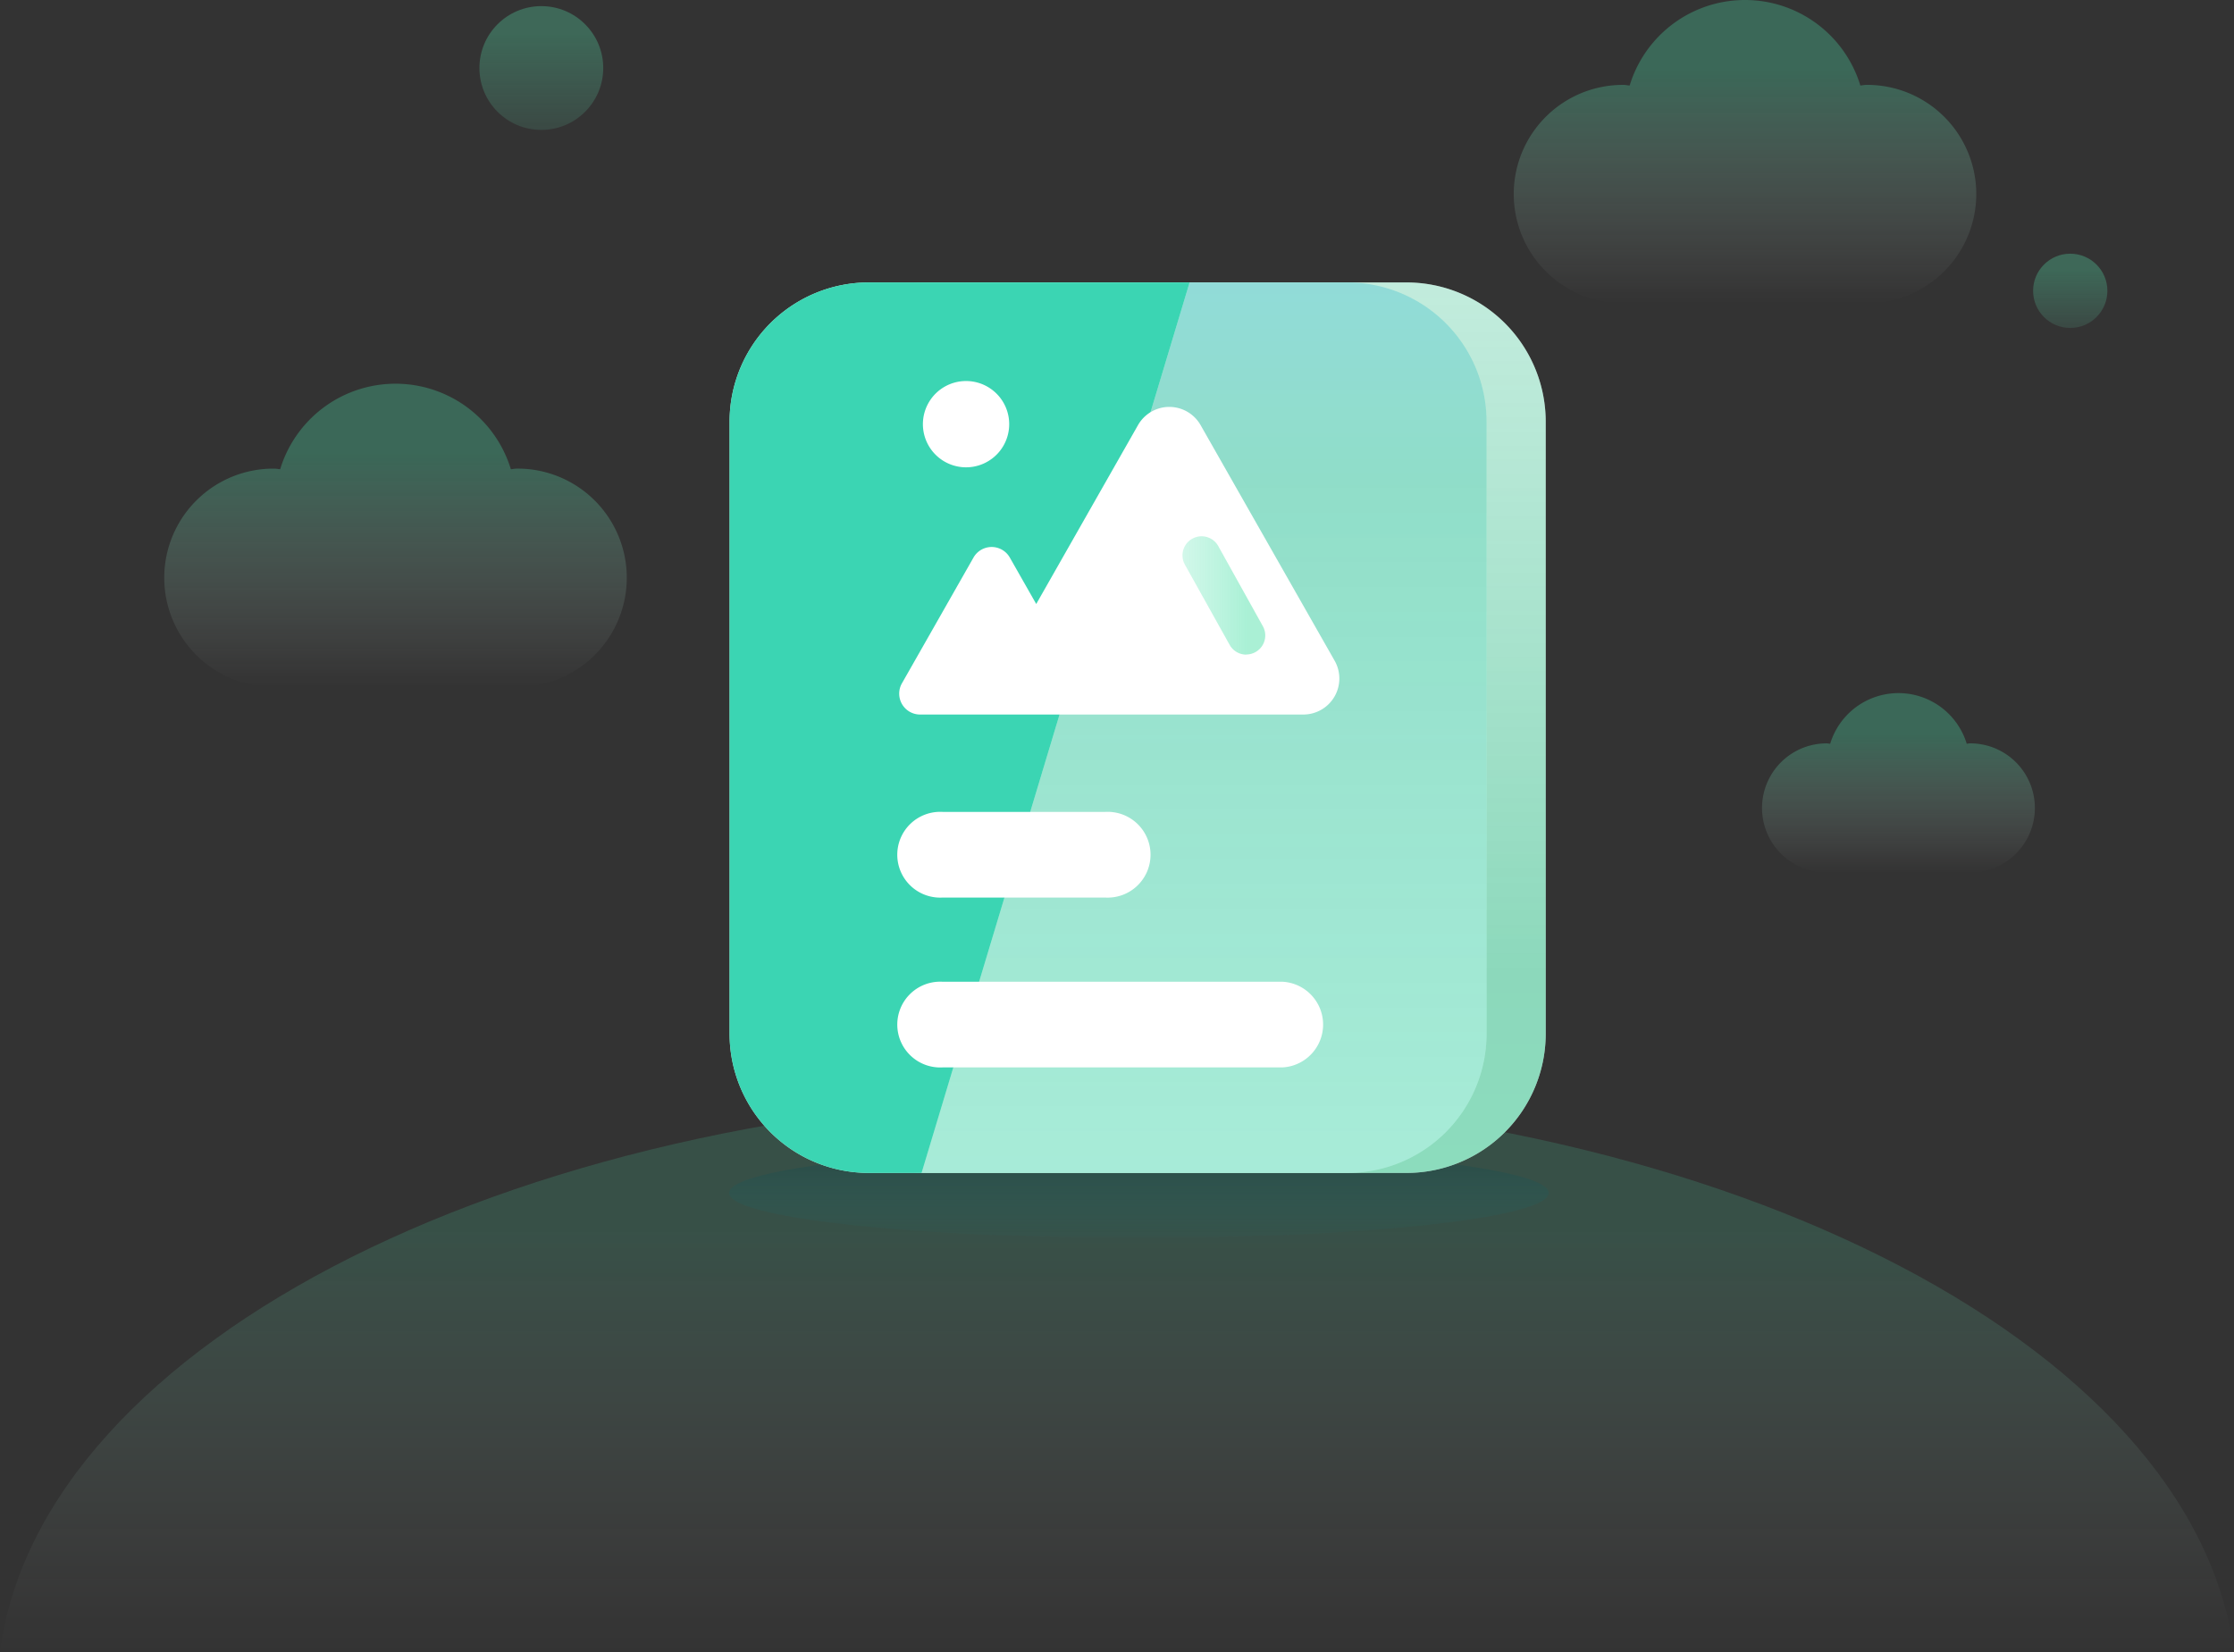 <svg xmlns="http://www.w3.org/2000/svg" xmlns:xlink="http://www.w3.org/1999/xlink" width="442.597" height="327.425" viewBox="0 0 442.597 327.425"><rect x="0" y="0" width="442.597" height="327.425" fill="#333333" stroke="none"/><defs><style>.a{opacity:0.17;fill:url(#a);}.b,.c,.d,.e,.f,.k{opacity:0.3;}.b{fill:url(#b);}.c{fill:url(#c);}.d{fill:url(#d);}.e{fill:url(#e);}.f{fill:url(#f);}.g{fill:url(#g);}.h{fill:#fff;}.i,.m{opacity:0.5;}.i{fill:url(#h);}.j{fill:#c4f2e2;}.k{fill:url(#i);}.l{fill:#3bd5b3;}.m{fill:url(#j);}</style><linearGradient id="a" x1="0.5" y1="1" x2="0.5" gradientUnits="objectBoundingBox"><stop offset="0" stop-color="#fff" stop-opacity="0"/><stop offset="0.77" stop-color="#4be2ac"/></linearGradient><linearGradient id="b" y1="1" y2="0" xlink:href="#a"/><linearGradient id="c" y1="1" y2="0" xlink:href="#a"/><linearGradient id="d" y1="1" y2="0" xlink:href="#a"/><linearGradient id="e" x1="0.5" y1="1" x2="0.5" gradientUnits="objectBoundingBox"><stop offset="0" stop-color="#6de7bb" stop-opacity="0.4"/><stop offset="0.77" stop-color="#55e2ac"/></linearGradient><linearGradient id="f" x1="0.5" y1="1" x2="0.5" y2="0" xlink:href="#e"/><linearGradient id="g" x1="0.5" y1="1" x2="0.5" gradientUnits="objectBoundingBox"><stop offset="0" stop-color="#009eaa" stop-opacity="0.02"/><stop offset="0.77" stop-color="#004c55" stop-opacity="0.2"/></linearGradient><linearGradient id="h" x1="0.5" x2="0.5" y2="1" gradientUnits="objectBoundingBox"><stop offset="0" stop-color="#39c190" stop-opacity="0.62"/><stop offset="0.77" stop-color="#1ab278"/><stop offset="1" stop-color="#1aba7d"/></linearGradient><linearGradient id="i" x1="0.5" y1="1" x2="0.5" gradientUnits="objectBoundingBox"><stop offset="0" stop-color="#30ceab" stop-opacity="0.639"/><stop offset="0.77" stop-color="#18af8d"/><stop offset="1" stop-color="#1ca8c1"/></linearGradient><linearGradient id="j" x1="0.001" y1="0.5" x2="1" y2="0.5" gradientUnits="objectBoundingBox"><stop offset="0" stop-color="#6de7bb" stop-opacity="0.62"/><stop offset="0.77" stop-color="#55e2ac"/></linearGradient></defs><g transform="translate(-3 -203.19)"><path class="a" d="M445.6,900.582C437.717,838.94,341.659,790.21,224.3,790.21S10.879,838.94,3,900.582Z" transform="translate(0 -369.966)"/><path class="b" d="M884.186,263.272a21.633,21.633,0,1,0,0-43.265c-.407,0-.784.1-1.187.126a23.879,23.879,0,0,0-45.7,0c-.4-.022-.78-.122-1.187-.122a21.633,21.633,0,1,0,0,43.265Z" transform="translate(-511.431 0)"/><path class="c" d="M161.116,468.9a21.633,21.633,0,1,0,0-43.265c-.407,0-.784.1-1.187.122a23.879,23.879,0,0,0-45.7,0c-.4-.022-.78-.118-1.187-.118a21.633,21.633,0,1,0,0,43.265Z" transform="translate(-55.72 -129.591)"/><path class="d" d="M988.364,610.188a12.8,12.8,0,1,0,0-25.607c-.24,0-.466.057-.7.072a14.132,14.132,0,0,0-27.048,0c-.237,0-.458-.07-.7-.07a12.8,12.8,0,1,0,0,25.607Z" transform="translate(-595.021 -234.093)"/><circle class="e" cx="7.358" cy="7.358" r="7.358" transform="translate(405.796 253.458)"/><circle class="f" cx="12.265" cy="12.265" r="12.265" transform="translate(97.983 204.403)"/><ellipse class="g" cx="81.187" cy="8.918" rx="81.187" ry="8.918" transform="translate(147.452 430.66)"/><path class="h" d="M548.005,354.55H453.2a27.584,27.584,0,0,0-27.584,27.587v121.28A27.584,27.584,0,0,0,453.2,531h94.8a27.585,27.585,0,0,0,27.587-27.587V382.137A27.585,27.585,0,0,0,548,354.55Z" transform="translate(-266.354 -95.394)"/><path class="i" d="M548.005,354.55H453.2a27.584,27.584,0,0,0-27.584,27.587v121.28A27.584,27.584,0,0,0,453.2,531h94.8a27.585,27.585,0,0,0,27.587-27.587V382.137A27.585,27.585,0,0,0,548,354.55Z" transform="translate(-266.354 -95.394)"/><path class="j" d="M516.3,354.55H421.5a27.585,27.585,0,0,0-27.587,27.591V503.417A27.584,27.584,0,0,0,421.5,531h94.8a27.584,27.584,0,0,0,27.587-27.587V382.137a27.584,27.584,0,0,0-27.591-27.587Z" transform="translate(-246.369 -95.394)"/><path class="k" d="M581.129,354.55H549.877L496.78,531h84.349a27.585,27.585,0,0,0,27.587-27.587V382.141a27.584,27.584,0,0,0-27.587-27.591Z" transform="translate(-311.202 -95.394)"/><path class="l" d="M421.5,354.544a27.585,27.585,0,0,0-27.587,27.591V503.411A27.584,27.584,0,0,0,421.5,530.994h10.449l53.1-176.454Z" transform="translate(-246.369 -95.387)"/><path class="h" d="M559.963,729.271a8.5,8.5,0,0,1,0,16.975H492.6a8.5,8.5,0,1,1,0-16.975Z" transform="translate(-302.871 -331.549)"/><path class="h" d="M524.855,638.252a8.5,8.5,0,1,1,0,16.975H492.6a8.5,8.5,0,1,1,0-16.975Z" transform="translate(-302.872 -274.185)"/><path class="h" d="M506.075,407.38a8.164,8.164,0,0,1,1.209.089,8.549,8.549,0,1,1-1.209-.089Z" transform="translate(-311.66 -128.689)"/><path class="h" d="M485.346,476.01,499.519,451.1a4.138,4.138,0,0,1,7.2,0l5.232,9.2,20.163-35.448a7.133,7.133,0,0,1,12.4,0l26.556,46.685a7.136,7.136,0,0,1-6.2,10.664H488.944a4.141,4.141,0,0,1-3.6-6.19Z" transform="translate(-303.654 -137.426)"/><path class="m" d="M649.294,514.146a3.768,3.768,0,0,1-3.3-1.938L637.177,496.4a3.784,3.784,0,1,1,6.6-3.7l8.8,15.814a3.772,3.772,0,0,1-3.291,5.606Zm0,0" transform="translate(-399.382 -181.242)"/></g></svg>